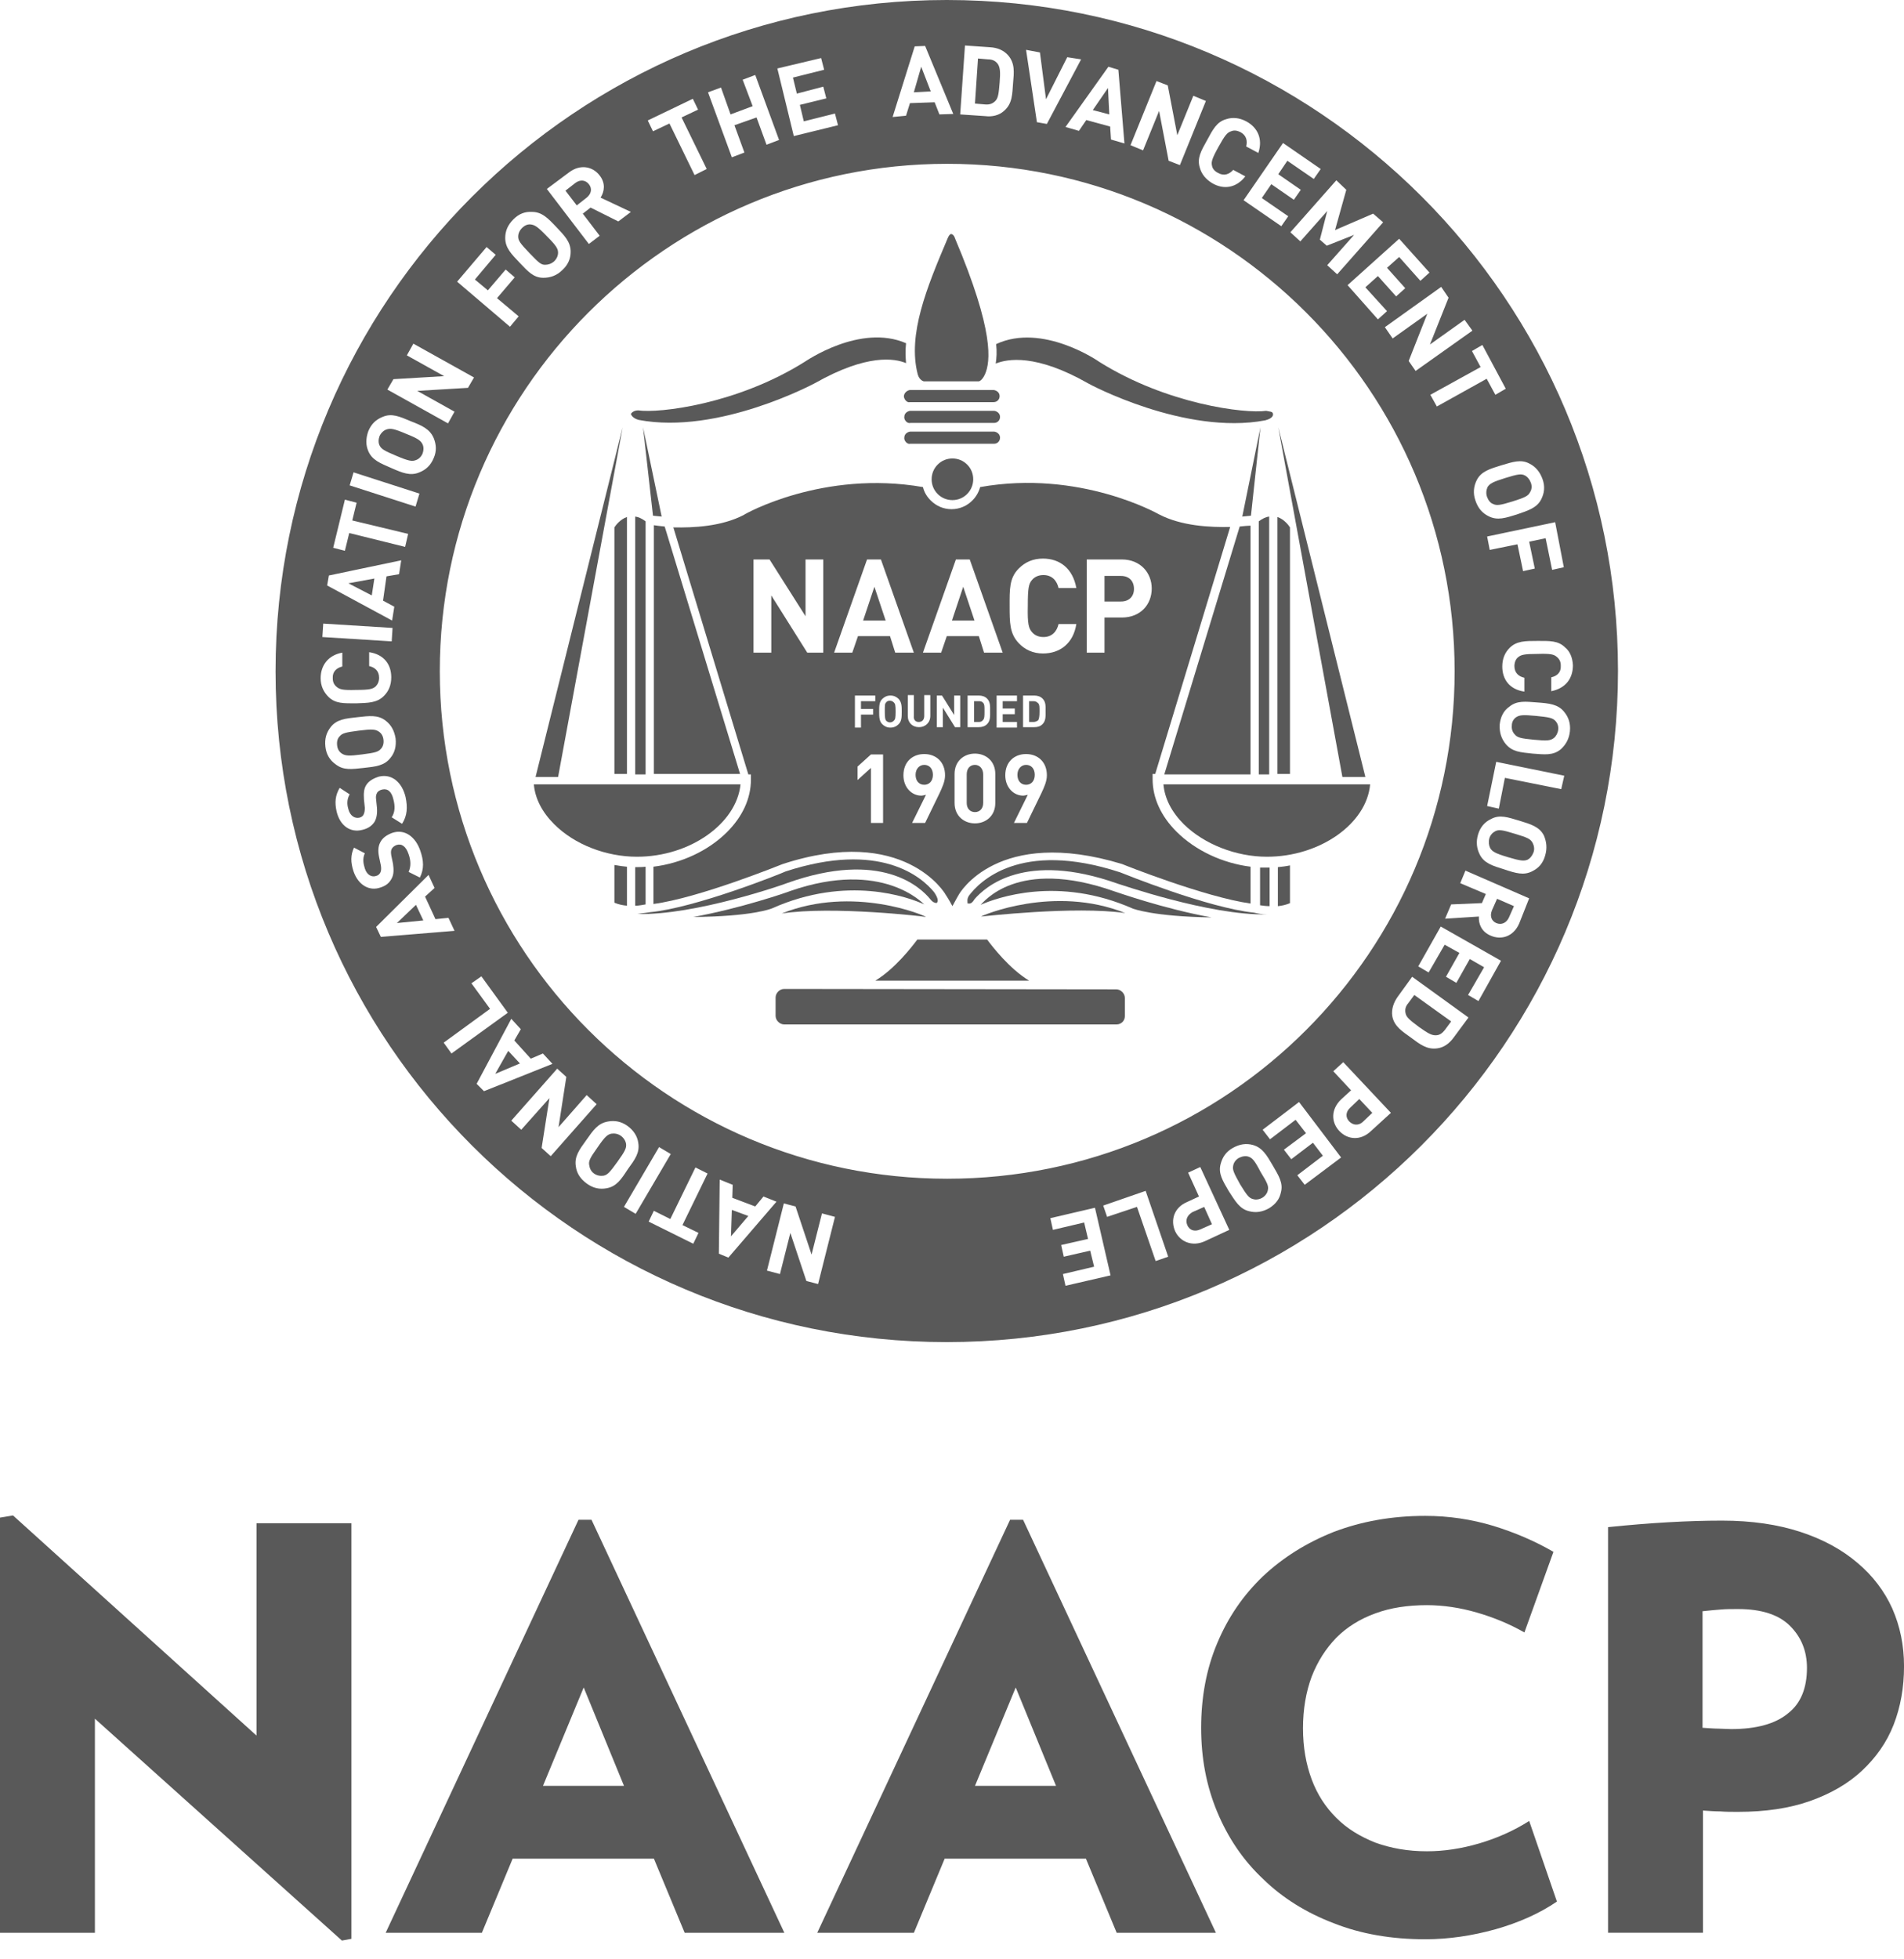 <svg width="69" height="71" viewBox="0 0 69 71" fill="none" xmlns="http://www.w3.org/2000/svg">
<path d="M12.39 70.319L3.439 62.279V70.037H0V54.993L0.471 54.914L9.296 62.892V55.197H12.735V70.256L12.39 70.319Z" fill="#595959"/>
<path d="M24.812 70.037L23.697 67.351H18.578L17.463 70.037H13.977L20.965 55.071H21.436L28.424 70.037H24.812ZM21.153 61.148L19.677 64.713H22.613L21.153 61.148Z" fill="#595959"/>
<path d="M40.468 70.037L39.353 67.351H34.234L33.119 70.037H29.617L36.605 55.071H37.076L44.064 70.037H40.468ZM36.809 61.148L35.333 64.713H38.27L36.809 61.148Z" fill="#595959"/>
<path d="M56.422 68.906C55.778 69.346 55.024 69.675 54.192 69.911C53.344 70.146 52.496 70.272 51.648 70.272C50.439 70.272 49.324 70.084 48.334 69.691C47.345 69.314 46.481 68.78 45.775 68.089C45.053 67.414 44.503 66.597 44.11 65.655C43.718 64.713 43.529 63.708 43.529 62.609C43.529 61.51 43.718 60.473 44.11 59.547C44.503 58.605 45.053 57.804 45.775 57.113C46.497 56.437 47.345 55.904 48.334 55.511C49.324 55.134 50.423 54.93 51.648 54.93C52.511 54.93 53.328 55.056 54.113 55.291C54.883 55.527 55.621 55.841 56.296 56.233L55.244 59.154C54.694 58.84 54.113 58.605 53.517 58.432C52.92 58.259 52.307 58.165 51.711 58.165C51.02 58.165 50.392 58.259 49.842 58.463C49.277 58.667 48.806 58.966 48.429 59.343C48.052 59.735 47.754 60.191 47.534 60.756C47.33 61.305 47.22 61.934 47.22 62.624C47.22 63.316 47.33 63.928 47.534 64.478C47.738 65.027 48.036 65.483 48.429 65.875C48.821 66.268 49.292 66.55 49.842 66.77C50.407 66.974 51.02 67.084 51.711 67.084C52.323 67.084 52.951 66.99 53.595 66.802C54.239 66.613 54.851 66.346 55.417 65.985L56.422 68.906Z" fill="#595959"/>
<path d="M69.001 60.379C69.001 61.148 68.875 61.855 68.624 62.499C68.373 63.143 67.98 63.692 67.478 64.163C66.975 64.634 66.347 64.996 65.593 65.263C64.839 65.529 63.976 65.655 62.986 65.655C62.751 65.655 62.531 65.655 62.343 65.639C62.154 65.639 61.95 65.624 61.714 65.608V70.036H58.275V55.338C59.799 55.181 61.181 55.102 62.405 55.102C63.489 55.102 64.431 55.244 65.248 55.511C66.064 55.778 66.755 56.155 67.305 56.626C67.87 57.097 68.294 57.662 68.577 58.29C68.859 58.934 69.001 59.625 69.001 60.379ZM65.483 60.442C65.483 59.829 65.279 59.327 64.871 58.918C64.463 58.51 63.834 58.306 62.986 58.306C62.751 58.306 62.547 58.306 62.374 58.322C62.201 58.337 61.981 58.353 61.699 58.385V62.609C61.934 62.624 62.138 62.64 62.28 62.64C62.421 62.64 62.578 62.656 62.735 62.656C63.646 62.656 64.337 62.467 64.792 62.09C65.263 61.729 65.483 61.164 65.483 60.442Z" fill="#595959"/>
<path d="M46.293 18.734C46.529 18.812 46.701 19.032 46.748 19.111V28.046H46.293V18.734Z" fill="#595959"/>
<path d="M45.994 18.718V28.062H45.617V18.891C45.743 18.797 45.868 18.734 45.994 18.718Z" fill="#595959"/>
<path d="M26.82 28.046H23.695V19.032C23.79 19.048 23.931 19.064 24.088 19.079L26.82 28.046Z" fill="#595959"/>
<path d="M32.991 14.887H36.022C36.084 14.887 36.241 14.95 36.241 15.107C36.241 15.232 36.147 15.326 36.022 15.326H32.991C32.865 15.358 32.755 15.201 32.771 15.107C32.771 14.95 32.928 14.887 32.991 14.887Z" fill="#595959"/>
<path d="M32.756 14.353C32.772 14.196 32.929 14.133 32.976 14.133H36.006C36.069 14.133 36.226 14.196 36.226 14.353C36.226 14.478 36.132 14.572 36.006 14.572H32.976C32.866 14.604 32.756 14.463 32.756 14.353Z" fill="#595959"/>
<path d="M32.991 15.64H36.022C36.084 15.64 36.241 15.703 36.241 15.86C36.241 15.986 36.147 16.08 36.022 16.08H32.991C32.865 16.111 32.755 15.954 32.771 15.86C32.771 15.703 32.928 15.64 32.991 15.64Z" fill="#595959"/>
<path d="M33.762 17.368C33.762 17.164 33.84 16.975 33.982 16.834C34.123 16.692 34.311 16.614 34.516 16.614C34.72 16.614 34.908 16.692 35.049 16.834C35.191 16.975 35.269 17.164 35.269 17.368C35.269 17.776 34.94 18.122 34.516 18.122C34.311 18.122 34.123 18.043 33.982 17.902C33.84 17.76 33.762 17.572 33.762 17.368Z" fill="#595959"/>
<path d="M44.926 19.079C45.083 19.064 45.224 19.048 45.318 19.048V28.062H42.193L44.926 19.079Z" fill="#595959"/>
<path d="M36.1 12.469C37.78 11.683 39.821 13.097 39.837 13.112C42.287 14.651 45.129 14.997 45.883 14.887C46.008 14.918 46.134 14.902 46.134 15.012C46.134 15.028 46.15 15.154 45.851 15.232C42.946 15.782 39.46 13.913 39.444 13.898C37.544 12.814 36.508 13.002 36.084 13.175C36.115 12.971 36.131 12.751 36.1 12.469Z" fill="#595959"/>
<path d="M34.342 8.637C34.374 8.558 34.421 8.48 34.468 8.48C34.468 8.48 34.562 8.48 34.609 8.637C36.038 12.013 35.897 13.112 35.693 13.568C35.583 13.803 35.473 13.819 35.473 13.819H33.479C33.479 13.819 33.322 13.787 33.259 13.568C32.882 12.123 33.589 10.411 34.342 8.637Z" fill="#595959"/>
<path d="M23.13 14.871C23.884 14.981 26.711 14.651 29.16 13.112C29.192 13.096 31.17 11.714 32.835 12.437C32.803 12.72 32.819 12.955 32.835 13.159C32.426 12.986 31.422 12.814 29.537 13.882C29.506 13.897 26.035 15.766 23.146 15.216C22.91 15.154 22.863 15.012 22.863 14.996C22.895 14.949 22.973 14.871 23.13 14.871Z" fill="#595959"/>
<path d="M23.02 18.718C23.145 18.734 23.271 18.797 23.396 18.891V28.062H23.02V18.718Z" fill="#595959"/>
<path d="M22.721 18.734V28.046H22.266V19.111C22.313 19.032 22.485 18.812 22.721 18.734Z" fill="#595959"/>
<path d="M22.721 32.82C22.564 32.804 22.407 32.773 22.266 32.71V31.344C22.423 31.375 22.564 31.391 22.721 31.407V32.82Z" fill="#595959"/>
<path d="M20.084 29.867C19.644 29.428 19.393 28.941 19.346 28.423H26.836C26.695 29.836 25.015 31.045 23.083 31.045C21.968 31.045 20.822 30.606 20.084 29.867Z" fill="#595959"/>
<path d="M23.02 31.422C23.145 31.422 23.271 31.422 23.396 31.407V32.773C23.287 32.788 23.161 32.82 23.02 32.82V31.422Z" fill="#595959"/>
<path d="M23.098 33.118C23.255 33.102 23.553 33.055 23.553 33.055C25.218 32.898 28.343 31.642 28.468 31.579C31.876 30.464 33.399 31.768 33.854 32.333C34.027 32.584 33.996 32.694 33.933 32.725C33.901 32.71 33.823 32.725 33.713 32.584C33.368 32.16 31.939 30.778 28.515 32.003C28.5 32.019 25.186 33.181 23.098 33.118Z" fill="#595959"/>
<path d="M25.125 33.228C26.852 32.914 28.533 32.333 28.642 32.286C31.987 31.124 33.463 32.757 33.495 32.773C32.914 32.506 30.7 31.705 27.983 32.914C27.952 32.93 27.245 33.212 25.125 33.228Z" fill="#595959"/>
<path d="M28.328 33.102C30.919 32.066 33.526 33.181 33.557 33.228C33.526 33.212 30.165 32.82 28.328 33.102Z" fill="#595959"/>
<path d="M40.45 35.85C40.529 35.85 40.607 35.882 40.67 35.945C40.733 36.008 40.764 36.086 40.764 36.164V36.824C40.764 36.997 40.623 37.122 40.466 37.122H28.422C28.343 37.122 28.265 37.091 28.202 37.028C28.139 36.965 28.107 36.887 28.107 36.808V36.149C28.107 36.07 28.139 35.992 28.202 35.929C28.265 35.866 28.343 35.835 28.422 35.835L40.45 35.85Z" fill="#595959"/>
<path d="M37.295 35.536H31.721C32.443 35.097 33.056 34.296 33.244 34.045H35.772C35.961 34.296 36.573 35.097 37.295 35.536Z" fill="#595959"/>
<path d="M35.551 33.212C35.582 33.181 38.189 32.05 40.78 33.087C38.943 32.82 35.598 33.212 35.551 33.212Z" fill="#595959"/>
<path d="M41.063 32.929C38.33 31.72 36.116 32.537 35.535 32.788C35.629 32.725 36.839 31.045 40.388 32.301C40.497 32.333 42.162 32.929 43.905 33.244C41.785 33.212 41.078 32.929 41.063 32.929Z" fill="#595959"/>
<path d="M40.498 32.019C37.138 30.825 35.693 32.145 35.316 32.584C35.19 32.804 35.096 32.725 35.065 32.741C35.065 32.678 35.033 32.584 35.112 32.459C35.473 31.972 36.949 30.417 40.592 31.61C40.718 31.658 43.764 32.898 45.445 33.071C45.57 33.102 45.727 33.134 45.916 33.134C43.827 33.181 40.529 32.019 40.498 32.019Z" fill="#595959"/>
<path d="M46.01 32.835C45.884 32.835 45.774 32.82 45.664 32.804V31.438C45.774 31.438 45.884 31.438 46.01 31.438V32.835Z" fill="#595959"/>
<path d="M46.748 32.726C46.607 32.788 46.466 32.82 46.309 32.836V31.422C46.45 31.407 46.607 31.391 46.748 31.359V32.726Z" fill="#595959"/>
<path d="M45.915 31.045C44.785 31.045 43.638 30.59 42.9 29.867C42.461 29.428 42.209 28.941 42.162 28.423H49.653C49.527 29.852 47.831 31.045 45.915 31.045Z" fill="#595959"/>
<path d="M13.112 27.339C13.599 27.277 13.709 27.245 13.803 27.135C13.881 27.057 13.913 26.931 13.897 26.805C13.881 26.664 13.819 26.57 13.724 26.507C13.599 26.429 13.489 26.413 13.002 26.476C12.515 26.539 12.405 26.57 12.311 26.68C12.232 26.758 12.201 26.868 12.217 27.01C12.232 27.151 12.295 27.245 12.39 27.308C12.515 27.387 12.641 27.402 13.112 27.339Z" fill="#595959"/>
<path d="M13.473 21.576L13.567 20.964L12.625 21.137L13.473 21.576Z" fill="#595959"/>
<path d="M53.892 18.012C53.939 18.137 54.017 18.232 54.112 18.263C54.237 18.326 54.363 18.31 54.818 18.169C55.274 18.027 55.383 17.965 55.446 17.839C55.509 17.745 55.525 17.619 55.478 17.494C55.431 17.368 55.352 17.274 55.258 17.227C55.132 17.164 55.007 17.179 54.551 17.321C54.096 17.462 53.986 17.525 53.907 17.651C53.86 17.76 53.845 17.886 53.892 18.012Z" fill="#595959"/>
<path d="M45.24 41.912C45.146 41.88 45.02 41.896 44.895 41.959C44.785 42.022 44.706 42.132 44.69 42.242C44.659 42.383 44.706 42.493 44.942 42.917C45.193 43.325 45.271 43.419 45.413 43.451C45.507 43.482 45.633 43.467 45.742 43.404C45.852 43.341 45.931 43.231 45.947 43.121C45.978 42.98 45.931 42.87 45.68 42.462C45.46 42.038 45.381 41.959 45.24 41.912Z" fill="#595959"/>
<path d="M43.026 44.393C43.105 44.582 43.293 44.644 43.497 44.55L43.921 44.362L43.639 43.734L43.215 43.922C43.026 44.032 42.948 44.205 43.026 44.393Z" fill="#595959"/>
<path d="M14.383 33.448L15.341 33.354L15.074 32.788L14.383 33.448Z" fill="#595959"/>
<path d="M17.947 38.913L18.842 38.536L18.418 38.08L17.947 38.913Z" fill="#595959"/>
<path d="M22.155 41.08C22.014 41.111 21.919 41.19 21.652 41.582C21.37 41.975 21.323 42.085 21.354 42.226C21.37 42.336 21.417 42.446 21.527 42.524C21.637 42.603 21.762 42.619 21.872 42.603C22.014 42.572 22.092 42.493 22.375 42.1C22.657 41.708 22.705 41.598 22.689 41.457C22.673 41.347 22.61 41.237 22.5 41.158C22.391 41.08 22.265 41.064 22.155 41.08Z" fill="#595959"/>
<path d="M48.899 40.64C49.041 40.781 49.245 40.797 49.402 40.64L49.731 40.326L49.26 39.824L48.931 40.138C48.758 40.295 48.758 40.499 48.899 40.64Z" fill="#595959"/>
<path d="M26.49 44.801L27.118 44.063L26.522 43.843L26.49 44.801Z" fill="#595959"/>
<path d="M55.667 25.942C55.181 25.895 55.071 25.91 54.945 25.989C54.851 26.052 54.788 26.162 54.788 26.287C54.773 26.429 54.82 26.538 54.898 26.617C54.992 26.727 55.102 26.758 55.589 26.805C56.076 26.853 56.186 26.837 56.311 26.743C56.39 26.68 56.453 26.57 56.468 26.444C56.484 26.303 56.437 26.193 56.358 26.114C56.264 26.02 56.154 25.989 55.667 25.942Z" fill="#595959"/>
<path d="M21.34 6.674C21.215 6.517 21.026 6.501 20.853 6.627L20.492 6.909L20.901 7.443L21.262 7.161C21.434 7.019 21.466 6.831 21.34 6.674Z" fill="#595959"/>
<path d="M54.677 33.26L54.865 32.836L54.253 32.569L54.065 32.993C53.986 33.197 54.049 33.37 54.222 33.448C54.41 33.526 54.583 33.448 54.677 33.26Z" fill="#595959"/>
<path d="M33.384 2.418L33.117 3.345L33.73 3.313L33.384 2.418Z" fill="#595959"/>
<path d="M19.753 9.595C19.863 9.595 19.973 9.563 20.083 9.469C20.177 9.375 20.224 9.265 20.224 9.155C20.224 9.014 20.161 8.904 19.816 8.558C19.486 8.213 19.376 8.15 19.235 8.134C19.125 8.119 19.015 8.166 18.921 8.26C18.826 8.354 18.779 8.464 18.779 8.574C18.779 8.715 18.842 8.81 19.188 9.171C19.533 9.532 19.612 9.595 19.753 9.595Z" fill="#595959"/>
<path d="M36.227 2.984C36.258 2.607 36.243 2.45 36.164 2.324C36.086 2.214 35.976 2.151 35.803 2.151L35.442 2.12L35.332 3.753L35.693 3.784C35.866 3.8 35.976 3.753 36.07 3.659C36.18 3.549 36.196 3.36 36.227 2.984Z" fill="#595959"/>
<path d="M54.898 30.213C54.443 30.072 54.317 30.056 54.191 30.119C54.097 30.166 54.003 30.26 53.971 30.386C53.94 30.511 53.956 30.637 54.003 30.731C54.081 30.857 54.176 30.92 54.647 31.061C55.118 31.202 55.228 31.202 55.353 31.155C55.447 31.108 55.526 31.014 55.573 30.888C55.62 30.763 55.589 30.637 55.542 30.543C55.463 30.401 55.369 30.354 54.898 30.213Z" fill="#595959"/>
<path d="M40.153 3.188L39.603 3.989L40.2 4.146L40.153 3.188Z" fill="#595959"/>
<path d="M50.94 36.73C50.971 36.871 51.113 36.981 51.427 37.217C51.741 37.437 51.867 37.515 52.024 37.515C52.165 37.515 52.259 37.452 52.369 37.311L52.589 37.013L51.254 36.055L51.034 36.353C50.924 36.479 50.909 36.604 50.94 36.73Z" fill="#595959"/>
<path d="M34.311 0C20.884 0 9.986 10.882 9.986 24.324C9.986 37.766 20.884 48.633 34.311 48.633C47.737 48.633 58.635 37.751 58.635 24.309C58.635 10.867 47.753 0 34.311 0ZM57.002 24.105C57.002 24.576 56.751 24.937 56.217 25.047V24.544C56.421 24.497 56.578 24.371 56.562 24.12C56.562 23.979 56.515 23.885 56.421 23.806C56.311 23.712 56.201 23.68 55.714 23.696C55.227 23.696 55.117 23.728 55.008 23.822C54.929 23.885 54.882 24.01 54.882 24.136C54.882 24.387 55.039 24.513 55.243 24.56V25.062C54.709 24.984 54.442 24.623 54.442 24.152C54.442 23.869 54.536 23.649 54.709 23.476C54.96 23.225 55.274 23.225 55.714 23.225C56.154 23.225 56.468 23.209 56.719 23.461C56.892 23.602 56.986 23.822 57.002 24.105ZM56.672 20.555L56.248 20.65L56.013 19.503L55.416 19.629L55.62 20.603L55.196 20.697L54.992 19.723L53.987 19.927L53.893 19.441L56.358 18.922L56.672 20.555ZM55.431 16.802C55.651 16.912 55.808 17.101 55.903 17.368C55.997 17.635 55.965 17.87 55.855 18.09C55.698 18.404 55.384 18.498 54.976 18.64C54.568 18.765 54.269 18.875 53.94 18.703C53.72 18.593 53.563 18.42 53.469 18.137C53.374 17.87 53.406 17.619 53.516 17.399C53.673 17.085 53.987 16.991 54.395 16.865C54.819 16.74 55.117 16.63 55.431 16.802ZM54.568 14.086L54.191 14.306L53.877 13.725L52.071 14.73L51.835 14.306L53.657 13.301L53.343 12.72L53.72 12.5L54.568 14.086ZM52.495 10.788L51.82 12.484L53.076 11.589L53.359 11.982L51.301 13.442L51.05 13.081L51.725 11.369L50.469 12.264L50.187 11.856L52.228 10.396L52.495 10.788ZM51.804 9.877L51.474 10.176L50.705 9.312L50.265 9.705L50.925 10.443L50.595 10.741L49.935 10.003L49.48 10.411L50.265 11.275L49.935 11.573L48.836 10.333L50.705 8.652L51.804 9.877ZM48.789 6.878L48.381 8.338L49.763 7.742L50.124 8.056L48.459 9.94L48.098 9.61L49.072 8.511L48.082 8.904L47.831 8.684L48.098 7.647L47.124 8.747L46.763 8.417L48.428 6.533L48.789 6.878ZM47.862 6.124L47.611 6.485L46.653 5.826L46.324 6.313L47.14 6.878L46.889 7.239L46.072 6.674L45.727 7.176L46.685 7.836L46.434 8.197L45.067 7.255L46.496 5.182L47.862 6.124ZM44.439 4.318C44.675 4.24 44.926 4.271 45.162 4.397C45.57 4.617 45.774 5.025 45.601 5.543L45.162 5.308C45.209 5.104 45.177 4.915 44.957 4.789C44.832 4.727 44.722 4.711 44.612 4.758C44.471 4.805 44.392 4.899 44.157 5.323C43.921 5.747 43.89 5.873 43.921 5.999C43.937 6.109 44.015 6.203 44.141 6.266C44.361 6.391 44.549 6.313 44.691 6.156L45.13 6.391C44.8 6.815 44.345 6.878 43.937 6.642C43.701 6.501 43.544 6.313 43.481 6.077C43.371 5.732 43.528 5.465 43.748 5.072C43.952 4.695 44.094 4.413 44.439 4.318ZM41.911 2.937L42.319 3.094L42.665 4.899L43.246 3.47L43.701 3.659L42.759 5.983L42.351 5.826L42.005 4.02L41.424 5.449L40.969 5.261L41.911 2.937ZM40.529 2.528L40.749 5.198L40.262 5.056L40.231 4.585L39.367 4.35L39.1 4.742L38.613 4.601L40.168 2.418L40.529 2.528ZM37.687 1.9L37.907 3.596L38.676 2.073L39.179 2.151L37.938 4.491L37.577 4.428L37.184 1.806L37.687 1.9ZM34.97 1.649L35.881 1.712C36.148 1.727 36.368 1.822 36.525 1.994C36.792 2.293 36.745 2.638 36.713 3.015C36.682 3.392 36.697 3.753 36.383 4.02C36.211 4.177 35.959 4.24 35.708 4.208L34.797 4.146L34.97 1.649ZM33.149 1.68L33.526 1.665L34.546 4.13L34.044 4.146L33.871 3.706L32.976 3.737L32.834 4.193L32.348 4.24L33.149 1.68ZM29.757 2.104L29.867 2.528L28.736 2.811L28.877 3.392L29.835 3.141L29.945 3.565L28.987 3.8L29.129 4.397L30.259 4.114L30.369 4.538L28.767 4.931L28.171 2.481L29.757 2.104ZM26.129 3.172L26.475 4.146L27.276 3.847L26.914 2.889L27.37 2.717L28.233 5.072L27.778 5.245L27.417 4.256L26.616 4.538L26.977 5.528L26.522 5.7L25.658 3.345L26.129 3.172ZM25.108 3.58L25.297 3.973L24.7 4.256L25.611 6.124L25.171 6.344L24.261 4.475L23.664 4.758L23.475 4.365L25.108 3.58ZM20.617 6.25C21.026 5.936 21.481 6.03 21.732 6.36C21.952 6.642 21.905 6.941 21.764 7.161L22.863 7.679L22.408 8.024L21.403 7.522L21.12 7.742L21.732 8.543L21.34 8.841L19.817 6.847L20.617 6.25ZM18.607 7.946C18.811 7.742 19.031 7.663 19.283 7.679C19.644 7.679 19.864 7.914 20.162 8.228C20.46 8.543 20.68 8.762 20.68 9.124C20.68 9.375 20.586 9.595 20.382 9.783C20.178 9.987 19.942 10.066 19.691 10.066C19.33 10.066 19.126 9.83 18.827 9.516C18.529 9.202 18.309 8.982 18.309 8.621C18.309 8.37 18.403 8.15 18.607 7.946ZM17.634 8.951L17.964 9.233L17.21 10.129L17.681 10.521L18.325 9.767L18.654 10.05L18.011 10.804L18.796 11.463L18.482 11.84L16.566 10.207L17.634 8.951ZM14.258 13.74L16.095 13.63L14.744 12.877L14.98 12.453L17.178 13.678L16.959 14.054L15.121 14.164L16.472 14.918L16.236 15.342L14.038 14.117L14.258 13.74ZM13.347 15.625C13.457 15.358 13.63 15.201 13.865 15.107C14.195 14.965 14.477 15.091 14.886 15.264C15.294 15.421 15.577 15.546 15.718 15.876C15.812 16.111 15.828 16.347 15.718 16.598C15.608 16.865 15.435 17.022 15.2 17.116C14.87 17.258 14.572 17.132 14.179 16.959C13.787 16.787 13.488 16.677 13.347 16.347C13.253 16.127 13.253 15.892 13.347 15.625ZM12.813 17.116L15.2 17.886L15.059 18.357L12.672 17.588L12.813 17.116ZM12.499 18.106L12.923 18.216L12.766 18.86L14.791 19.346L14.682 19.817L12.656 19.315L12.499 19.959L12.075 19.849L12.499 18.106ZM11.918 20.854L14.54 20.304L14.462 20.807L14.006 20.885L13.881 21.765L14.289 21.985L14.21 22.487L11.855 21.215L11.918 20.854ZM11.714 22.597L14.226 22.754L14.195 23.241L11.682 23.084L11.714 22.597ZM12.405 23.649V24.152C12.2 24.199 12.043 24.34 12.059 24.576C12.059 24.717 12.106 24.811 12.2 24.89C12.31 24.984 12.436 25.015 12.907 25C13.394 25 13.504 24.968 13.614 24.874C13.692 24.795 13.739 24.686 13.739 24.56C13.739 24.309 13.582 24.183 13.378 24.136V23.633C13.912 23.712 14.179 24.073 14.179 24.544C14.179 24.827 14.085 25.047 13.912 25.219C13.661 25.471 13.347 25.471 12.907 25.486C12.467 25.486 12.153 25.502 11.902 25.251C11.729 25.078 11.62 24.858 11.62 24.576C11.62 24.12 11.886 23.743 12.405 23.649ZM11.792 27.057C11.761 26.774 11.824 26.554 11.981 26.35C12.2 26.067 12.514 26.036 12.954 25.989C13.378 25.942 13.692 25.895 13.975 26.114C14.179 26.271 14.289 26.476 14.336 26.758C14.367 27.041 14.305 27.276 14.148 27.465C13.928 27.748 13.614 27.779 13.19 27.826C12.75 27.873 12.452 27.92 12.169 27.701C11.949 27.544 11.824 27.339 11.792 27.057ZM12.2 29.412C12.122 29.067 12.153 28.815 12.31 28.549L12.672 28.784C12.562 28.973 12.577 29.161 12.624 29.318C12.687 29.569 12.86 29.663 13.017 29.632C13.08 29.616 13.143 29.585 13.174 29.522C13.206 29.459 13.221 29.381 13.221 29.271L13.19 28.973C13.174 28.737 13.19 28.58 13.268 28.454C13.363 28.297 13.535 28.203 13.739 28.14C14.21 28.03 14.572 28.36 14.697 28.878C14.776 29.255 14.76 29.553 14.572 29.852L14.195 29.616C14.32 29.428 14.32 29.208 14.258 28.973C14.195 28.69 14.053 28.564 13.849 28.611C13.771 28.627 13.692 28.674 13.661 28.737C13.63 28.8 13.614 28.863 13.63 28.973L13.661 29.271C13.677 29.491 13.645 29.663 13.567 29.789C13.472 29.93 13.331 30.025 13.127 30.072C12.703 30.182 12.326 29.93 12.2 29.412ZM12.813 31.579C12.703 31.249 12.703 30.983 12.829 30.715L13.221 30.92C13.127 31.124 13.174 31.312 13.221 31.469C13.3 31.721 13.488 31.799 13.645 31.736C13.708 31.721 13.755 31.673 13.787 31.611C13.818 31.548 13.818 31.454 13.802 31.359L13.739 31.061C13.692 30.841 13.708 30.668 13.771 30.543C13.849 30.37 14.006 30.26 14.21 30.182C14.666 30.025 15.059 30.323 15.231 30.825C15.357 31.187 15.373 31.485 15.216 31.799L14.807 31.595C14.901 31.391 14.886 31.171 14.807 30.951C14.713 30.668 14.556 30.558 14.367 30.621C14.289 30.653 14.226 30.7 14.195 30.763C14.163 30.825 14.163 30.888 14.179 30.998L14.242 31.297C14.273 31.516 14.273 31.689 14.195 31.831C14.116 31.988 13.991 32.097 13.787 32.16C13.394 32.301 12.986 32.082 12.813 31.579ZM13.63 33.589L15.53 31.705L15.749 32.176L15.404 32.49L15.781 33.307L16.252 33.259L16.472 33.73L13.802 33.95L13.63 33.589ZM16.362 38.175L16.079 37.782L17.759 36.557L17.084 35.631L17.445 35.379L18.403 36.699L16.362 38.175ZM17.273 39.274L18.529 36.918L18.874 37.295L18.639 37.703L19.235 38.363L19.675 38.175L20.021 38.551L17.54 39.541L17.273 39.274ZM19.628 41.598L19.911 39.792L18.89 40.938L18.529 40.609L20.193 38.724L20.523 39.023L20.241 40.844L21.261 39.682L21.622 40.012L19.958 41.896L19.628 41.598ZM21.984 43.058C21.732 43.105 21.497 43.058 21.261 42.886C21.026 42.713 20.9 42.509 20.869 42.273C20.806 41.912 20.994 41.661 21.245 41.315C21.497 40.954 21.669 40.703 22.031 40.64C22.282 40.593 22.517 40.64 22.737 40.797C22.957 40.954 23.099 41.174 23.13 41.409C23.193 41.771 23.004 42.022 22.753 42.367C22.517 42.728 22.345 42.995 21.984 43.058ZM22.612 43.733L23.884 41.566L24.308 41.818L23.036 43.985L22.612 43.733ZM25.313 44.676L25.124 45.068L23.507 44.267L23.695 43.875L24.292 44.173L25.203 42.304L25.642 42.524L24.732 44.393L25.313 44.676ZM26.051 45.429L26.082 42.744L26.553 42.933L26.538 43.404L27.37 43.718L27.668 43.357L28.139 43.545L26.396 45.571L26.051 45.429ZM29.647 46.529L29.223 46.419L28.642 44.676L28.265 46.167L27.794 46.042L28.406 43.608L28.83 43.718L29.411 45.461L29.788 43.969L30.259 44.095L29.647 46.529ZM15.938 24.324C15.938 14.18 24.166 5.936 34.326 5.936C44.486 5.936 52.715 14.164 52.715 24.324C52.715 34.484 44.486 42.713 34.326 42.713C24.166 42.713 15.938 34.469 15.938 24.324ZM38.613 46.592L38.519 46.167L39.65 45.901L39.508 45.319L38.55 45.539L38.456 45.115L39.43 44.895L39.289 44.299L38.158 44.566L38.064 44.142L39.681 43.765L40.246 46.215L38.613 46.592ZM41.88 45.696L41.204 43.733L40.121 44.095L39.98 43.686L41.518 43.153L42.335 45.539L41.88 45.696ZM43.67 44.974C43.199 45.194 42.759 44.99 42.586 44.613C42.413 44.22 42.539 43.765 43.01 43.561L43.45 43.357L43.057 42.493L43.497 42.289L44.549 44.566L43.67 44.974ZM45.994 43.781C45.743 43.922 45.507 43.953 45.272 43.891C44.926 43.812 44.769 43.529 44.533 43.168C44.314 42.791 44.141 42.524 44.235 42.179C44.298 41.943 44.423 41.739 44.675 41.598C44.926 41.456 45.162 41.425 45.397 41.488C45.743 41.582 45.9 41.849 46.12 42.226C46.339 42.603 46.512 42.87 46.418 43.215C46.371 43.435 46.245 43.624 45.994 43.781ZM47.282 42.933L47.014 42.587L47.941 41.88L47.58 41.409L46.795 42.006L46.528 41.661L47.329 41.064L46.952 40.577L46.025 41.284L45.758 40.938L47.077 39.933L48.601 41.943L47.282 42.933ZM49.684 40.985C49.307 41.347 48.836 41.3 48.538 40.985C48.239 40.671 48.224 40.2 48.601 39.839L48.962 39.509L48.318 38.818L48.679 38.489L50.406 40.326L49.684 40.985ZM52.683 37.593C52.526 37.813 52.322 37.955 52.102 37.986C51.71 38.049 51.443 37.829 51.145 37.609C50.846 37.389 50.516 37.201 50.454 36.808C50.422 36.573 50.501 36.337 50.642 36.133L51.176 35.395L53.217 36.871L52.683 37.593ZM53.578 36.275L53.202 36.055L53.783 35.05L53.264 34.751L52.778 35.615L52.401 35.395L52.888 34.531L52.354 34.233L51.773 35.238L51.396 35.018L52.212 33.574L54.395 34.814L53.578 36.275ZM55.055 33.464C54.85 33.935 54.411 34.076 54.018 33.903C53.688 33.762 53.578 33.479 53.594 33.212L52.369 33.291L52.589 32.773L53.704 32.725L53.846 32.396L52.919 32.003L53.107 31.548L55.416 32.553L55.055 33.464ZM55.997 30.998C55.918 31.281 55.761 31.454 55.541 31.564C55.227 31.736 54.929 31.642 54.505 31.501C54.097 31.375 53.783 31.281 53.626 30.967C53.516 30.747 53.484 30.511 53.563 30.244C53.641 29.977 53.798 29.789 54.034 29.679C54.348 29.506 54.646 29.616 55.07 29.742C55.479 29.867 55.793 29.962 55.95 30.276C56.044 30.496 56.075 30.731 55.997 30.998ZM56.578 28.596L54.536 28.187L54.316 29.302L53.893 29.208L54.222 27.606L56.688 28.109L56.578 28.596ZM56.562 27.151C56.279 27.386 55.965 27.339 55.541 27.308C55.102 27.261 54.803 27.245 54.568 26.962C54.411 26.774 54.332 26.538 54.348 26.256C54.379 25.973 54.489 25.753 54.693 25.612C54.976 25.376 55.29 25.424 55.714 25.455C56.138 25.486 56.468 25.518 56.688 25.8C56.845 25.989 56.923 26.224 56.892 26.507C56.861 26.774 56.751 26.978 56.562 27.151Z" fill="#595959"/>
<path d="M14.368 16.52C14.808 16.708 14.934 16.724 15.059 16.677C15.169 16.645 15.264 16.551 15.311 16.441C15.358 16.316 15.358 16.19 15.311 16.096C15.248 15.97 15.154 15.892 14.714 15.719C14.274 15.53 14.149 15.515 14.007 15.562C13.913 15.593 13.819 15.672 13.756 15.797C13.709 15.923 13.709 16.049 13.756 16.143C13.819 16.268 13.913 16.331 14.368 16.52Z" fill="#595959"/>
<path d="M37.185 27.716C37.012 27.716 36.871 27.857 36.871 28.077C36.871 28.297 36.997 28.438 37.185 28.438C37.358 28.438 37.499 28.313 37.499 28.077C37.499 27.857 37.374 27.716 37.185 27.716Z" fill="#595959"/>
<path d="M33.494 27.716C33.321 27.716 33.18 27.857 33.18 28.077C33.18 28.297 33.305 28.438 33.494 28.438C33.666 28.438 33.808 28.313 33.808 28.077C33.808 27.857 33.682 27.716 33.494 27.716Z" fill="#595959"/>
<path d="M35.332 27.716C35.159 27.716 35.033 27.842 35.033 28.061V29.098C35.033 29.302 35.159 29.428 35.332 29.428C35.504 29.428 35.63 29.302 35.63 29.098V28.061C35.63 27.857 35.504 27.716 35.332 27.716Z" fill="#595959"/>
<path d="M35.301 25.408V26.162H35.474C35.552 26.162 35.599 26.13 35.63 26.083C35.678 26.036 35.678 25.942 35.678 25.769C35.678 25.596 35.678 25.518 35.63 25.471C35.599 25.424 35.536 25.408 35.474 25.408H35.301Z" fill="#595959"/>
<path d="M31.688 21.262L31.279 22.487H32.096L31.688 21.262Z" fill="#595959"/>
<path d="M34.906 21.262L34.498 22.487H35.315L34.906 21.262Z" fill="#595959"/>
<path d="M32.253 25.392C32.19 25.392 32.143 25.408 32.112 25.455C32.065 25.502 32.065 25.549 32.065 25.785C32.065 26.02 32.08 26.067 32.112 26.114C32.143 26.146 32.19 26.177 32.253 26.177C32.316 26.177 32.363 26.146 32.394 26.114C32.441 26.067 32.457 26.02 32.457 25.785C32.457 25.549 32.441 25.502 32.394 25.455C32.363 25.424 32.316 25.392 32.253 25.392Z" fill="#595959"/>
<path d="M42.633 30.134C42.068 29.569 41.77 28.91 41.77 28.234V28.046H41.864L44.581 19.095C43.858 19.111 42.822 19.064 42.005 18.64C41.974 18.624 39.132 17.007 35.52 17.65C35.473 17.823 35.379 17.996 35.237 18.137C35.033 18.341 34.766 18.451 34.483 18.451C34.201 18.451 33.934 18.341 33.73 18.137C33.588 17.996 33.494 17.839 33.447 17.65C29.835 17.022 26.993 18.624 26.962 18.655C26.161 19.079 25.124 19.127 24.402 19.111L27.119 28.062H27.213V28.25C27.213 28.925 26.915 29.585 26.349 30.15C25.674 30.825 24.7 31.281 23.68 31.406V32.757C25.344 32.537 28.312 31.328 28.359 31.312C32.772 29.867 34.264 32.396 34.264 32.411C34.264 32.411 34.374 32.569 34.515 32.835C34.656 32.569 34.751 32.411 34.751 32.411C34.751 32.411 36.132 29.93 40.671 31.312C40.702 31.328 43.654 32.506 45.319 32.741V31.406C44.314 31.281 43.324 30.825 42.633 30.134ZM34.641 20.273H35.143L36.337 23.649H35.661L35.473 23.052H34.311L34.107 23.649H33.447L34.641 20.273ZM35.881 25.769C35.881 25.942 35.897 26.114 35.771 26.24C35.693 26.319 35.583 26.35 35.473 26.35H35.065V25.204H35.473C35.583 25.204 35.693 25.235 35.771 25.314C35.897 25.439 35.881 25.612 35.881 25.769ZM33.29 26.162C33.416 26.162 33.494 26.083 33.494 25.942V25.188H33.714V25.942C33.714 26.193 33.526 26.35 33.306 26.35C33.07 26.35 32.898 26.193 32.898 25.942V25.188H33.117V25.942C33.102 26.083 33.18 26.162 33.29 26.162ZM29.835 23.649H29.254L27.951 21.576V23.649H27.307V20.273H27.888L29.192 22.33V20.273H29.835V23.649ZM30.228 23.649L31.421 20.273H31.924L33.117 23.649H32.442L32.254 23.052H31.092L30.887 23.649H30.228ZM30.982 25.204H31.72V25.408H31.201V25.69H31.641V25.895H31.201V26.366H30.982V25.204V25.204ZM32.002 29.82H31.563V27.826L31.076 28.266V27.779L31.563 27.339H32.002V29.82ZM32.568 26.24C32.489 26.319 32.395 26.366 32.269 26.366C32.144 26.366 32.05 26.319 31.971 26.24C31.861 26.13 31.861 25.973 31.861 25.785C31.861 25.581 31.861 25.439 31.971 25.329C32.05 25.251 32.144 25.204 32.269 25.204C32.395 25.204 32.489 25.251 32.568 25.329C32.678 25.455 32.678 25.596 32.678 25.785C32.678 25.973 32.678 26.13 32.568 26.24ZM34.044 28.753L33.526 29.82H33.054L33.557 28.8C33.494 28.815 33.431 28.831 33.384 28.831C33.054 28.831 32.74 28.548 32.74 28.093C32.74 27.606 33.07 27.324 33.494 27.324C33.918 27.324 34.248 27.606 34.248 28.093C34.248 28.313 34.154 28.517 34.044 28.753ZM34.169 25.643V26.35H33.95V25.204H34.138L34.578 25.91V25.204H34.798V26.35H34.609L34.169 25.643ZM36.069 29.098C36.069 29.569 35.724 29.836 35.331 29.836C34.939 29.836 34.593 29.569 34.593 29.098V28.046C34.593 27.575 34.939 27.308 35.331 27.308C35.724 27.308 36.069 27.575 36.069 28.046V29.098ZM36.117 25.204H36.855V25.408H36.337V25.675H36.776V25.879H36.337V26.162H36.855V26.366H36.117V25.204ZM37.734 28.753L37.216 29.82H36.745L37.247 28.8C37.184 28.815 37.122 28.831 37.075 28.831C36.745 28.831 36.431 28.548 36.431 28.093C36.431 27.606 36.761 27.324 37.184 27.324C37.608 27.324 37.938 27.606 37.938 28.093C37.938 28.313 37.844 28.517 37.734 28.753ZM37.075 26.35V25.204H37.483C37.593 25.204 37.703 25.235 37.781 25.314C37.907 25.439 37.891 25.596 37.891 25.769C37.891 25.942 37.907 26.114 37.781 26.24C37.703 26.319 37.608 26.35 37.483 26.35H37.075ZM37.404 22.911C37.498 23.021 37.64 23.084 37.813 23.084C38.127 23.084 38.299 22.88 38.362 22.613H39.006C38.896 23.319 38.409 23.68 37.797 23.68C37.436 23.68 37.137 23.539 36.917 23.304C36.588 22.958 36.588 22.55 36.588 21.953C36.588 21.372 36.572 20.948 36.917 20.603C37.153 20.367 37.436 20.241 37.797 20.241C38.409 20.241 38.88 20.603 39.006 21.309H38.362C38.299 21.042 38.127 20.838 37.813 20.838C37.64 20.838 37.498 20.901 37.404 21.011C37.279 21.152 37.247 21.309 37.247 21.953C37.232 22.613 37.279 22.77 37.404 22.911ZM40.655 22.377H40.027V23.649H39.383V20.273H40.655C41.33 20.273 41.738 20.76 41.738 21.325C41.738 21.906 41.33 22.377 40.655 22.377Z" fill="#595959"/>
<path d="M37.672 25.785C37.672 25.612 37.672 25.534 37.625 25.486C37.578 25.439 37.531 25.408 37.452 25.408H37.295V26.162H37.452C37.531 26.162 37.578 26.13 37.625 26.099C37.656 26.036 37.672 25.958 37.672 25.785Z" fill="#595959"/>
<path d="M40.624 20.87H40.027V21.796H40.624C40.922 21.796 41.095 21.608 41.095 21.341C41.095 21.058 40.922 20.87 40.624 20.87Z" fill="#595959"/>
<path d="M22.565 15.483L19.408 28.156H20.225L22.565 15.483Z" fill="#595959"/>
<path d="M46.324 15.483L49.481 28.156H48.648L46.324 15.483Z" fill="#595959"/>
<path d="M45.679 15.483L45.02 18.718L45.334 18.687L45.679 15.483Z" fill="#595959"/>
<path d="M23.303 15.483L23.978 18.718L23.664 18.687L23.303 15.483Z" fill="#595959"/>
</svg>
